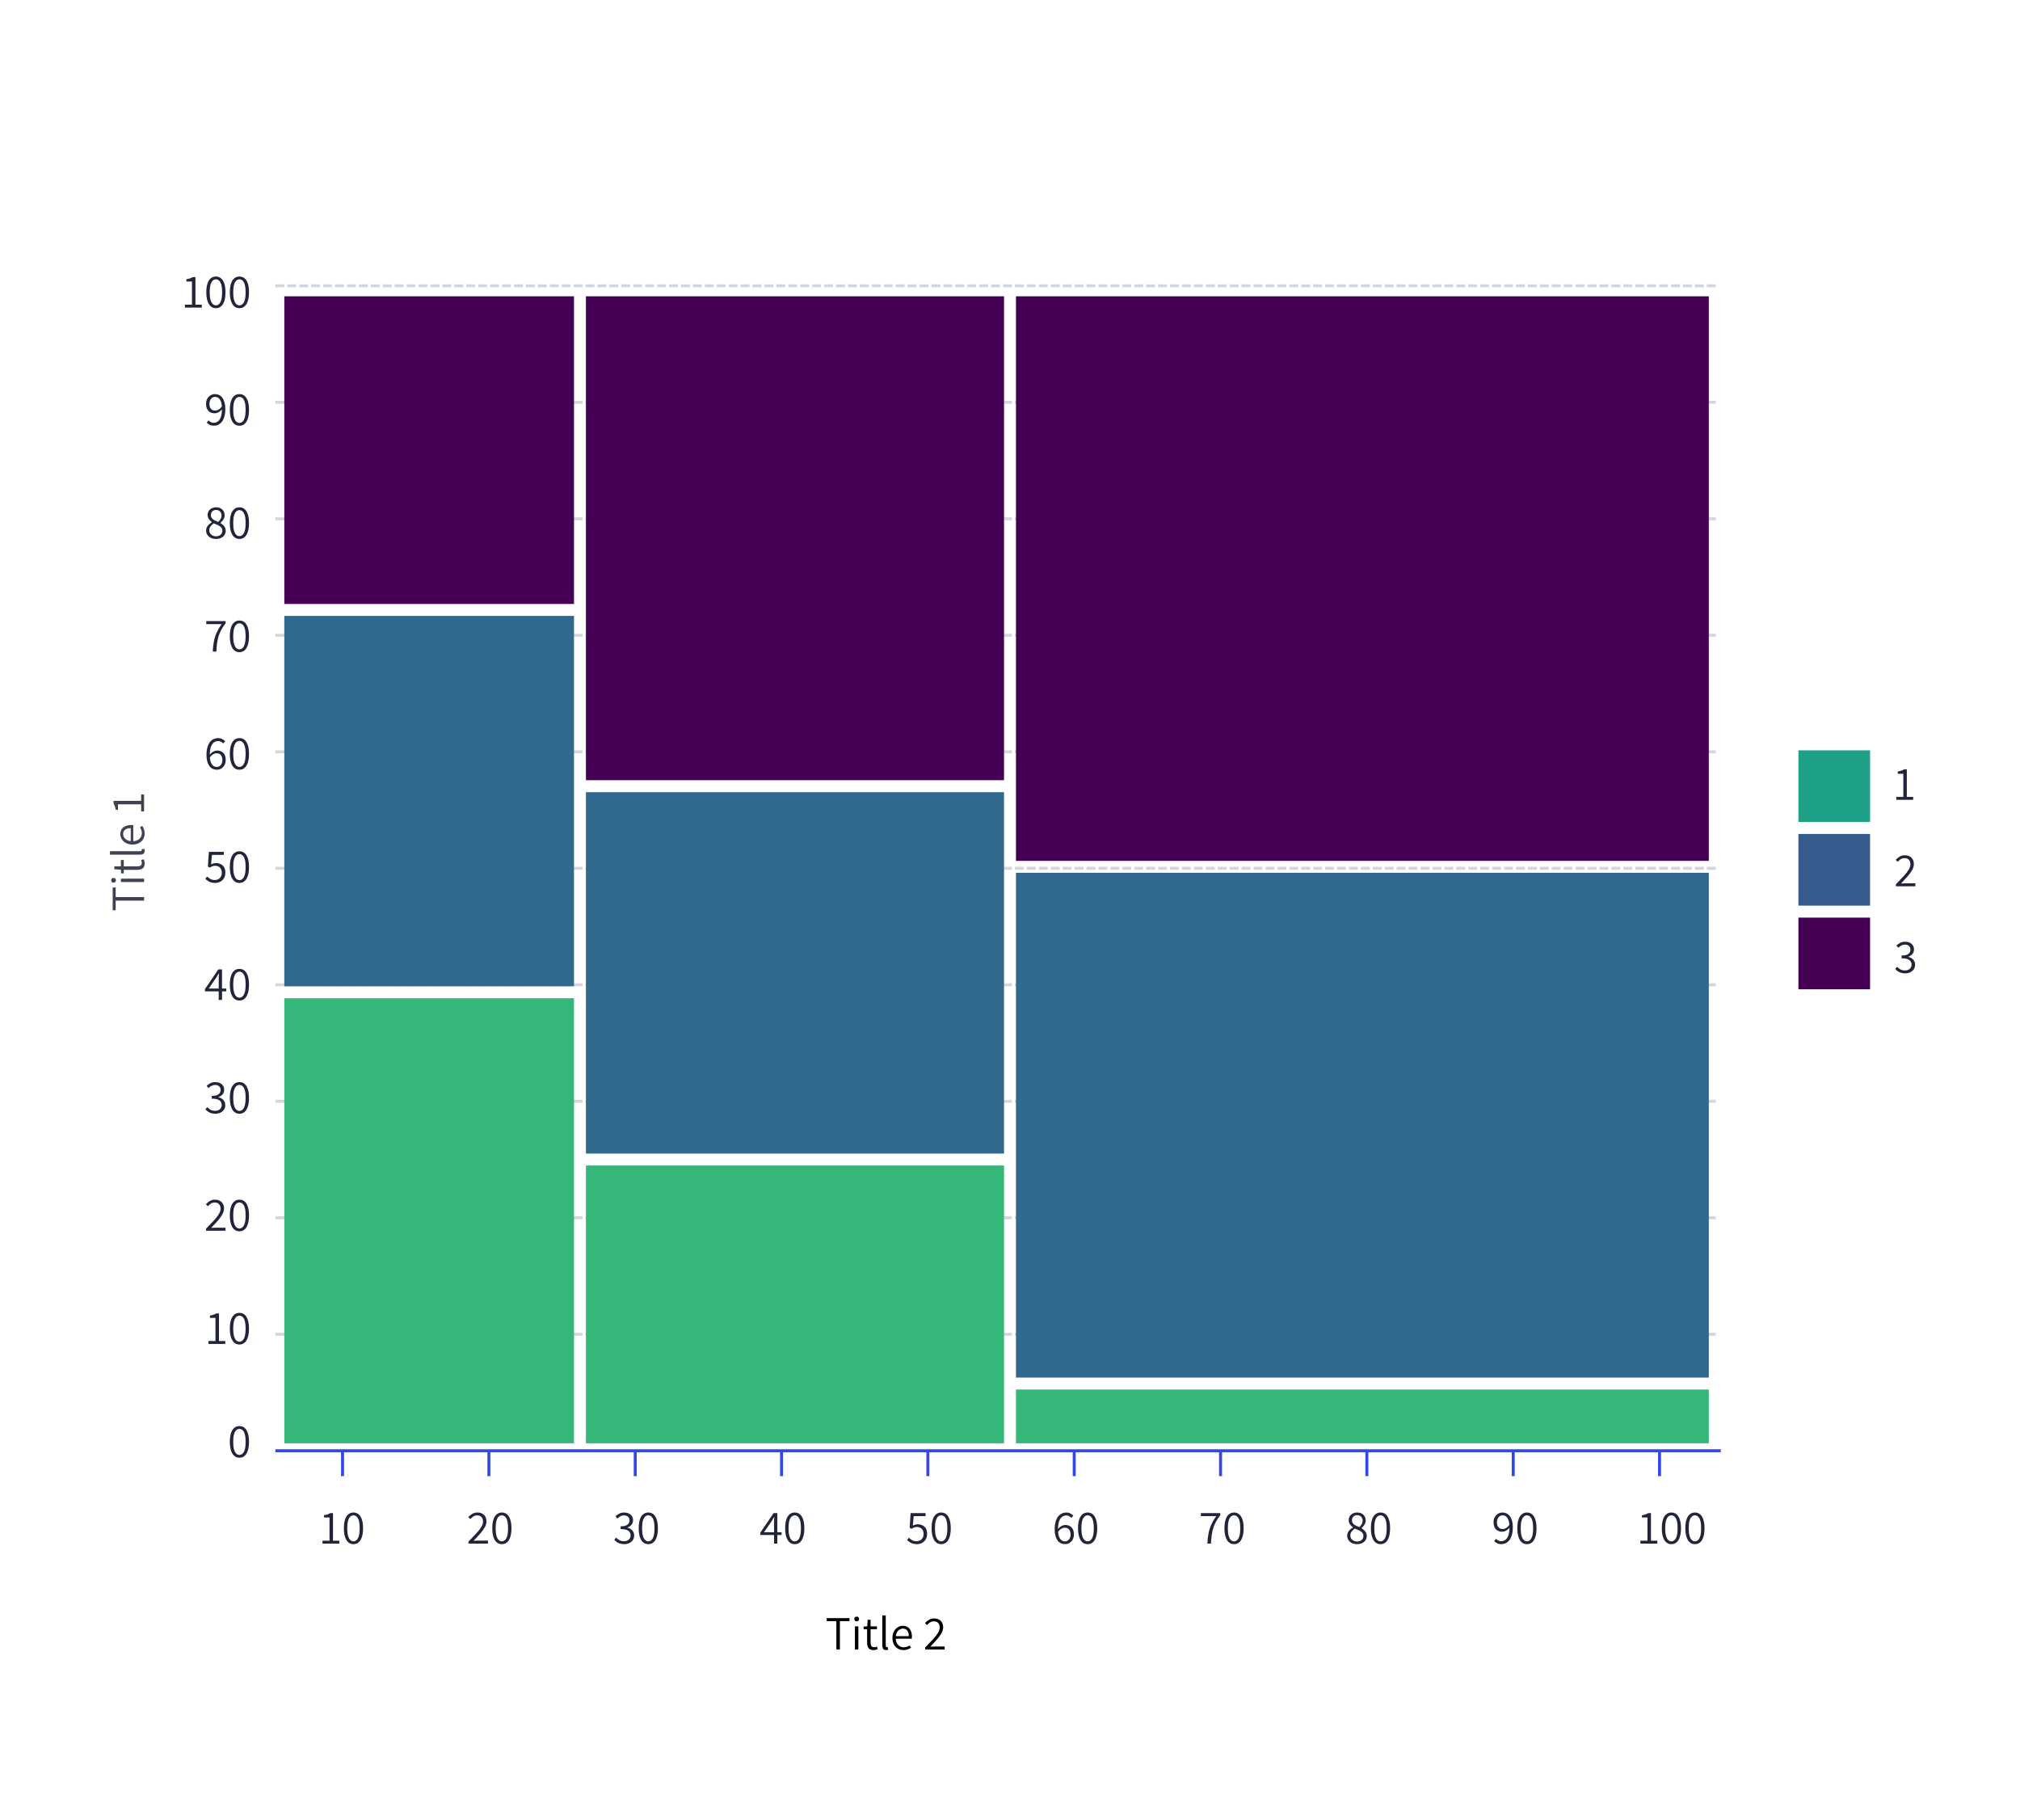 <svg width="464" height="418" viewBox="0 0 464 418" fill="none" xmlns="http://www.w3.org/2000/svg">
<g filter="url(#filter0_d_1004_39646)">
<g clip-path="url(#clip0_1004_39646)">
<rect x="7" y="7" width="450" height="403.354" rx="5.488" fill="white"/>
<rect x="7" y="7" width="450" height="403.354" rx="5.488" fill="white"/>
</g>
</g>
<rect x="413.1" y="227.195" width="16.463" height="16.463" transform="rotate(-90 413.1 227.195)" fill="#440154"/>
<rect x="413.1" y="207.984" width="16.463" height="16.463" transform="rotate(-90 413.1 207.984)" fill="#365C8D"/>
<rect x="413.1" y="188.781" width="16.463" height="16.463" transform="rotate(-90 413.1 188.781)" fill="#1FA187"/>
<path d="M435.589 183.688V183.018H437.202V177.695H435.929V177.179C436.243 177.128 436.518 177.062 436.752 176.981C436.986 176.894 437.198 176.795 437.389 176.685H438.003V183.018H439.463V183.688H435.589Z" fill="#222539"/>
<path d="M435.49 203.547V203.075C436.207 202.351 436.814 201.718 437.312 201.176C437.809 200.627 438.186 200.137 438.442 199.705C438.698 199.274 438.826 198.864 438.826 198.476C438.826 198.066 438.713 197.73 438.486 197.466C438.267 197.203 437.919 197.071 437.443 197.071C437.151 197.071 436.873 197.152 436.609 197.313C436.353 197.474 436.123 197.679 435.918 197.927L435.446 197.466C435.739 197.152 436.05 196.899 436.379 196.709C436.708 196.512 437.096 196.413 437.542 196.413C437.967 196.413 438.332 196.497 438.64 196.665C438.954 196.833 439.196 197.071 439.364 197.379C439.532 197.679 439.617 198.033 439.617 198.443C439.617 198.89 439.489 199.34 439.232 199.793C438.984 200.247 438.636 200.73 438.19 201.242C437.751 201.747 437.242 202.303 436.664 202.91C436.854 202.896 437.052 202.885 437.257 202.877C437.462 202.863 437.656 202.855 437.839 202.855H439.957V203.547H435.49Z" fill="#222539"/>
<path d="M437.63 223.538C437.257 223.538 436.928 223.49 436.642 223.395C436.357 223.3 436.108 223.179 435.896 223.033C435.684 222.879 435.501 222.718 435.347 222.55L435.753 222.023C435.965 222.243 436.214 222.44 436.5 222.616C436.792 222.784 437.154 222.868 437.586 222.868C438.025 222.868 438.384 222.748 438.662 222.506C438.947 222.257 439.09 221.928 439.09 221.518C439.09 221.233 439.013 220.981 438.859 220.761C438.713 220.542 438.472 220.373 438.135 220.256C437.806 220.132 437.359 220.07 436.796 220.07V219.444C437.301 219.444 437.7 219.386 437.992 219.268C438.292 219.144 438.508 218.979 438.64 218.775C438.772 218.57 438.837 218.339 438.837 218.083C438.837 217.732 438.724 217.454 438.497 217.249C438.27 217.037 437.963 216.931 437.575 216.931C437.275 216.931 436.997 217 436.741 217.139C436.485 217.271 436.254 217.443 436.05 217.655L435.611 217.139C435.881 216.89 436.178 216.686 436.5 216.525C436.822 216.356 437.187 216.272 437.597 216.272C437.992 216.272 438.343 216.342 438.651 216.481C438.958 216.62 439.2 216.821 439.375 217.084C439.558 217.34 439.65 217.655 439.65 218.028C439.65 218.46 439.529 218.815 439.287 219.093C439.053 219.364 438.742 219.568 438.354 219.707V219.751C438.64 219.817 438.9 219.931 439.134 220.092C439.368 220.245 439.554 220.446 439.693 220.695C439.832 220.937 439.902 221.218 439.902 221.54C439.902 221.957 439.8 222.316 439.595 222.616C439.39 222.909 439.115 223.136 438.772 223.296C438.428 223.457 438.047 223.538 437.63 223.538Z" fill="#222539"/>
<line x1="63.597" y1="65.641" x2="394.923" y2="65.641" stroke="#D3D6DF" stroke-width="0.686" stroke-linecap="square" stroke-dasharray="1.37 1.37"/>
<line x1="63.597" y1="92.391" x2="394.923" y2="92.391" stroke="#D3D6DF" stroke-width="0.686" stroke-linecap="square" stroke-dasharray="1.37 1.37"/>
<line x1="63.597" y1="119.149" x2="394.923" y2="119.149" stroke="#D3D6DF" stroke-width="0.686" stroke-linecap="square" stroke-dasharray="1.37 1.37"/>
<line x1="63.597" y1="145.899" x2="394.923" y2="145.899" stroke="#D3D6DF" stroke-width="0.686" stroke-linecap="square" stroke-dasharray="1.37 1.37"/>
<line x1="63.597" y1="172.657" x2="394.923" y2="172.657" stroke="#D3D6DF" stroke-width="0.686" stroke-linecap="square" stroke-dasharray="1.37 1.37"/>
<line x1="63.597" y1="199.407" x2="394.923" y2="199.407" stroke="#D3D6DF" stroke-width="0.686" stroke-linecap="square" stroke-dasharray="1.37 1.37"/>
<line x1="63.597" y1="226.157" x2="394.923" y2="226.157" stroke="#D3D6DF" stroke-width="0.686" stroke-linecap="square" stroke-dasharray="1.37 1.37"/>
<line x1="63.597" y1="252.915" x2="394.923" y2="252.915" stroke="#D3D6DF" stroke-width="0.686" stroke-linecap="square" stroke-dasharray="1.37 1.37"/>
<line x1="63.597" y1="279.665" x2="394.923" y2="279.665" stroke="#D3D6DF" stroke-width="0.686" stroke-linecap="square" stroke-dasharray="1.37 1.37"/>
<line x1="63.597" y1="306.423" x2="394.923" y2="306.423" stroke="#D3D6DF" stroke-width="0.686" stroke-linecap="square" stroke-dasharray="1.37 1.37"/>
<line x1="63.254" y1="333.173" x2="395.266" y2="333.173" stroke="#3347E6" stroke-width="0.686"/>
<line x1="78.686" y1="339" x2="78.686" y2="333.512" stroke="#3347E6" stroke-width="0.686"/>
<line x1="112.3" y1="339" x2="112.3" y2="333.512" stroke="#3347E6" stroke-width="0.686"/>
<line x1="145.913" y1="339" x2="145.913" y2="333.512" stroke="#3347E6" stroke-width="0.686"/>
<line x1="179.524" y1="339" x2="179.524" y2="333.512" stroke="#3347E6" stroke-width="0.686"/>
<line x1="213.137" y1="339" x2="213.137" y2="333.512" stroke="#3347E6" stroke-width="0.686"/>
<line x1="246.751" y1="339" x2="246.751" y2="333.512" stroke="#3347E6" stroke-width="0.686"/>
<line x1="280.364" y1="339" x2="280.364" y2="333.512" stroke="#3347E6" stroke-width="0.686"/>
<line x1="313.975" y1="339" x2="313.975" y2="333.512" stroke="#3347E6" stroke-width="0.686"/>
<line x1="347.589" y1="339" x2="347.589" y2="333.512" stroke="#3347E6" stroke-width="0.686"/>
<line x1="381.202" y1="339" x2="381.202" y2="333.512" stroke="#3347E6" stroke-width="0.686"/>
<path d="M74.079 354.492V353.823H75.692V348.5H74.419V347.984C74.734 347.932 75.008 347.867 75.242 347.786C75.476 347.698 75.689 347.6 75.879 347.49H76.493V353.823H77.953V354.492H74.079ZM81.193 354.624C80.505 354.624 79.964 354.309 79.569 353.68C79.181 353.043 78.987 352.14 78.987 350.969C78.987 349.791 79.181 348.895 79.569 348.28C79.964 347.665 80.505 347.358 81.193 347.358C81.888 347.358 82.43 347.669 82.817 348.291C83.205 348.906 83.399 349.798 83.399 350.969C83.399 352.14 83.205 353.043 82.817 353.68C82.43 354.309 81.888 354.624 81.193 354.624ZM81.193 353.976C81.478 353.976 81.727 353.87 81.939 353.658C82.159 353.446 82.327 353.117 82.444 352.67C82.561 352.224 82.62 351.657 82.62 350.969C82.62 350.274 82.561 349.71 82.444 349.279C82.327 348.84 82.159 348.518 81.939 348.313C81.727 348.108 81.478 348.006 81.193 348.006C80.907 348.006 80.659 348.108 80.447 348.313C80.234 348.518 80.066 348.84 79.942 349.279C79.825 349.71 79.766 350.274 79.766 350.969C79.766 351.657 79.825 352.224 79.942 352.67C80.066 353.117 80.234 353.446 80.447 353.658C80.659 353.87 80.907 353.976 81.193 353.976Z" fill="#222539"/>
<path d="M107.617 354.492V354.02C108.334 353.296 108.941 352.663 109.439 352.121C109.936 351.573 110.313 351.082 110.569 350.651C110.825 350.219 110.953 349.809 110.953 349.421C110.953 349.012 110.84 348.675 110.613 348.412C110.394 348.148 110.046 348.017 109.57 348.017C109.278 348.017 109 348.097 108.736 348.258C108.48 348.419 108.25 348.624 108.045 348.873L107.573 348.412C107.866 348.097 108.177 347.845 108.506 347.654C108.835 347.457 109.223 347.358 109.669 347.358C110.094 347.358 110.459 347.442 110.767 347.61C111.081 347.779 111.323 348.017 111.491 348.324C111.659 348.624 111.744 348.979 111.744 349.389C111.744 349.835 111.616 350.285 111.359 350.739C111.111 351.192 110.763 351.675 110.317 352.187C109.878 352.692 109.369 353.248 108.791 353.856C108.981 353.841 109.179 353.83 109.384 353.823C109.589 353.808 109.783 353.801 109.966 353.801H112.084V354.492H107.617ZM115.28 354.624C114.592 354.624 114.051 354.309 113.655 353.68C113.268 353.043 113.074 352.14 113.074 350.969C113.074 349.791 113.268 348.895 113.655 348.28C114.051 347.665 114.592 347.358 115.28 347.358C115.975 347.358 116.516 347.669 116.904 348.291C117.292 348.906 117.486 349.798 117.486 350.969C117.486 352.14 117.292 353.043 116.904 353.68C116.516 354.309 115.975 354.624 115.28 354.624ZM115.28 353.976C115.565 353.976 115.814 353.87 116.026 353.658C116.246 353.446 116.414 353.117 116.531 352.67C116.648 352.224 116.707 351.657 116.707 350.969C116.707 350.274 116.648 349.71 116.531 349.279C116.414 348.84 116.246 348.518 116.026 348.313C115.814 348.108 115.565 348.006 115.28 348.006C114.994 348.006 114.746 348.108 114.533 348.313C114.321 348.518 114.153 348.84 114.029 349.279C113.911 349.71 113.853 350.274 113.853 350.969C113.853 351.657 113.911 352.224 114.029 352.67C114.153 353.117 114.321 353.446 114.533 353.658C114.746 353.87 114.994 353.976 115.28 353.976Z" fill="#222539"/>
<path d="M143.394 354.624C143.021 354.624 142.691 354.576 142.406 354.481C142.121 354.386 141.872 354.265 141.66 354.119C141.447 353.965 141.264 353.804 141.111 353.636L141.517 353.109C141.729 353.329 141.978 353.526 142.263 353.702C142.556 353.87 142.918 353.954 143.35 353.954C143.789 353.954 144.147 353.834 144.425 353.592C144.711 353.343 144.853 353.014 144.853 352.604C144.853 352.319 144.777 352.067 144.623 351.847C144.477 351.628 144.235 351.459 143.899 351.342C143.569 351.218 143.123 351.156 142.56 351.156V350.53C143.064 350.53 143.463 350.471 143.756 350.354C144.056 350.23 144.272 350.065 144.403 349.86C144.535 349.656 144.601 349.425 144.601 349.169C144.601 348.818 144.488 348.54 144.261 348.335C144.034 348.123 143.727 348.017 143.339 348.017C143.039 348.017 142.761 348.086 142.505 348.225C142.249 348.357 142.018 348.529 141.813 348.741L141.374 348.225C141.645 347.976 141.941 347.771 142.263 347.61C142.585 347.442 142.951 347.358 143.361 347.358C143.756 347.358 144.107 347.428 144.414 347.567C144.722 347.706 144.963 347.907 145.139 348.17C145.322 348.426 145.413 348.741 145.413 349.114C145.413 349.546 145.293 349.901 145.051 350.179C144.817 350.45 144.506 350.654 144.118 350.793V350.837C144.403 350.903 144.663 351.017 144.897 351.178C145.132 351.331 145.318 351.532 145.457 351.781C145.596 352.023 145.666 352.304 145.666 352.626C145.666 353.043 145.563 353.402 145.358 353.702C145.153 353.995 144.879 354.221 144.535 354.382C144.191 354.543 143.811 354.624 143.394 354.624ZM148.917 354.624C148.229 354.624 147.687 354.309 147.292 353.68C146.904 353.043 146.71 352.14 146.71 350.969C146.71 349.791 146.904 348.895 147.292 348.28C147.687 347.665 148.229 347.358 148.917 347.358C149.612 347.358 150.153 347.669 150.541 348.291C150.929 348.906 151.123 349.798 151.123 350.969C151.123 352.14 150.929 353.043 150.541 353.68C150.153 354.309 149.612 354.624 148.917 354.624ZM148.917 353.976C149.202 353.976 149.451 353.87 149.663 353.658C149.882 353.446 150.051 353.117 150.168 352.67C150.285 352.224 150.343 351.657 150.343 350.969C150.343 350.274 150.285 349.71 150.168 349.279C150.051 348.84 149.882 348.518 149.663 348.313C149.451 348.108 149.202 348.006 148.917 348.006C148.631 348.006 148.382 348.108 148.17 348.313C147.958 348.518 147.79 348.84 147.665 349.279C147.548 349.71 147.49 350.274 147.49 350.969C147.49 351.657 147.548 352.224 147.665 352.67C147.79 353.117 147.958 353.446 148.17 353.658C148.382 353.87 148.631 353.976 148.917 353.976Z" fill="#222539"/>
<path d="M177.801 354.492V349.707C177.801 349.524 177.808 349.304 177.823 349.048C177.837 348.792 177.848 348.573 177.856 348.39H177.812C177.724 348.551 177.632 348.708 177.537 348.862C177.442 349.015 177.343 349.18 177.241 349.356L175.496 351.88H179.535V352.517H174.64V352.001L177.702 347.49H178.558V354.492H177.801ZM182.555 354.624C181.867 354.624 181.326 354.309 180.931 353.68C180.543 353.043 180.349 352.14 180.349 350.969C180.349 349.791 180.543 348.895 180.931 348.28C181.326 347.665 181.867 347.358 182.555 347.358C183.25 347.358 183.792 347.669 184.18 348.291C184.567 348.906 184.761 349.798 184.761 350.969C184.761 352.14 184.567 353.043 184.18 353.68C183.792 354.309 183.25 354.624 182.555 354.624ZM182.555 353.976C182.841 353.976 183.089 353.87 183.302 353.658C183.521 353.446 183.689 353.117 183.806 352.67C183.923 352.224 183.982 351.657 183.982 350.969C183.982 350.274 183.923 349.71 183.806 349.279C183.689 348.84 183.521 348.518 183.302 348.313C183.089 348.108 182.841 348.006 182.555 348.006C182.27 348.006 182.021 348.108 181.809 348.313C181.597 348.518 181.428 348.84 181.304 349.279C181.187 349.71 181.128 350.274 181.128 350.969C181.128 351.657 181.187 352.224 181.304 352.67C181.428 353.117 181.597 353.446 181.809 353.658C182.021 353.87 182.27 353.976 182.555 353.976Z" fill="#222539"/>
<path d="M210.636 354.624C210.263 354.624 209.934 354.58 209.648 354.492C209.37 354.397 209.125 354.276 208.913 354.13C208.708 353.984 208.525 353.83 208.364 353.669L208.77 353.142C208.983 353.347 209.228 353.534 209.506 353.702C209.791 353.87 210.146 353.954 210.57 353.954C210.863 353.954 211.13 353.885 211.372 353.746C211.613 353.607 211.803 353.413 211.942 353.164C212.081 352.915 212.151 352.623 212.151 352.286C212.151 351.781 212.012 351.39 211.734 351.112C211.456 350.826 211.083 350.684 210.614 350.684C210.365 350.684 210.15 350.72 209.967 350.793C209.791 350.867 209.597 350.973 209.385 351.112L208.946 350.837L209.176 347.49H212.612V348.181H209.879L209.681 350.365C209.857 350.27 210.033 350.197 210.208 350.146C210.384 350.087 210.581 350.058 210.801 350.058C211.203 350.058 211.565 350.139 211.887 350.3C212.217 350.453 212.476 350.691 212.667 351.013C212.864 351.335 212.963 351.748 212.963 352.253C212.963 352.758 212.853 353.19 212.634 353.548C212.414 353.9 212.125 354.167 211.767 354.35C211.415 354.532 211.039 354.624 210.636 354.624ZM216.192 354.624C215.504 354.624 214.963 354.309 214.568 353.68C214.18 353.043 213.986 352.14 213.986 350.969C213.986 349.791 214.18 348.895 214.568 348.28C214.963 347.665 215.504 347.358 216.192 347.358C216.887 347.358 217.428 347.669 217.816 348.291C218.204 348.906 218.398 349.798 218.398 350.969C218.398 352.14 218.204 353.043 217.816 353.68C217.428 354.309 216.887 354.624 216.192 354.624ZM216.192 353.976C216.477 353.976 216.726 353.87 216.938 353.658C217.158 353.446 217.326 353.117 217.443 352.67C217.56 352.224 217.619 351.657 217.619 350.969C217.619 350.274 217.56 349.71 217.443 349.279C217.326 348.84 217.158 348.518 216.938 348.313C216.726 348.108 216.477 348.006 216.192 348.006C215.907 348.006 215.658 348.108 215.446 348.313C215.233 348.518 215.065 348.84 214.941 349.279C214.824 349.71 214.765 350.274 214.765 350.969C214.765 351.657 214.824 352.224 214.941 352.67C215.065 353.117 215.233 353.446 215.446 353.658C215.658 353.87 215.907 353.976 216.192 353.976Z" fill="#222539"/>
<path d="M244.646 354.624C244.302 354.624 243.984 354.554 243.691 354.415C243.399 354.276 243.146 354.068 242.934 353.79C242.729 353.504 242.564 353.153 242.44 352.736C242.323 352.312 242.264 351.825 242.264 351.276C242.264 350.559 242.338 349.952 242.484 349.454C242.63 348.957 242.824 348.554 243.066 348.247C243.314 347.94 243.596 347.717 243.911 347.578C244.233 347.431 244.566 347.358 244.909 347.358C245.275 347.358 245.59 347.428 245.853 347.567C246.124 347.698 246.355 347.87 246.545 348.082L246.095 348.587C245.949 348.412 245.773 348.276 245.568 348.181C245.37 348.079 245.158 348.028 244.931 348.028C244.588 348.028 244.269 348.13 243.977 348.335C243.691 348.54 243.461 348.88 243.285 349.356C243.109 349.824 243.022 350.464 243.022 351.276C243.022 351.847 243.084 352.337 243.208 352.747C243.333 353.15 243.516 353.457 243.757 353.669C243.999 353.881 244.299 353.987 244.657 353.987C244.891 353.987 245.103 353.921 245.294 353.79C245.491 353.651 245.645 353.46 245.755 353.219C245.864 352.978 245.919 352.703 245.919 352.396C245.919 352.081 245.868 351.807 245.766 351.573C245.67 351.339 245.524 351.159 245.327 351.035C245.129 350.903 244.877 350.837 244.569 350.837C244.335 350.837 244.079 350.914 243.801 351.068C243.523 351.221 243.256 351.485 243 351.858L242.978 351.2C243.205 350.9 243.472 350.662 243.779 350.486C244.086 350.31 244.394 350.223 244.701 350.223C245.103 350.223 245.451 350.307 245.744 350.475C246.044 350.636 246.274 350.878 246.435 351.2C246.596 351.514 246.677 351.913 246.677 352.396C246.677 352.835 246.585 353.223 246.402 353.559C246.219 353.889 245.974 354.148 245.667 354.339C245.359 354.529 245.019 354.624 244.646 354.624ZM249.829 354.624C249.141 354.624 248.599 354.309 248.204 353.68C247.816 353.043 247.623 352.14 247.623 350.969C247.623 349.791 247.816 348.895 248.204 348.28C248.599 347.665 249.141 347.358 249.829 347.358C250.524 347.358 251.065 347.669 251.453 348.291C251.841 348.906 252.035 349.798 252.035 350.969C252.035 352.14 251.841 353.043 251.453 353.68C251.065 354.309 250.524 354.624 249.829 354.624ZM249.829 353.976C250.114 353.976 250.363 353.87 250.575 353.658C250.794 353.446 250.963 353.117 251.08 352.67C251.197 352.224 251.255 351.657 251.255 350.969C251.255 350.274 251.197 349.71 251.08 349.279C250.963 348.84 250.794 348.518 250.575 348.313C250.363 348.108 250.114 348.006 249.829 348.006C249.543 348.006 249.294 348.108 249.082 348.313C248.87 348.518 248.702 348.84 248.577 349.279C248.46 349.71 248.402 350.274 248.402 350.969C248.402 351.657 248.46 352.224 248.577 352.67C248.702 353.117 248.87 353.446 249.082 353.658C249.294 353.87 249.543 353.976 249.829 353.976Z" fill="#222539"/>
<path d="M277.339 354.492C277.375 353.6 277.467 352.798 277.613 352.089C277.76 351.379 277.975 350.713 278.261 350.091C278.546 349.462 278.919 348.825 279.38 348.181H275.846V347.49H280.302V347.973C279.885 348.507 279.545 349.023 279.282 349.52C279.018 350.01 278.81 350.508 278.656 351.013C278.51 351.518 278.4 352.052 278.327 352.615C278.254 353.179 278.199 353.804 278.162 354.492H277.339ZM283.465 354.624C282.778 354.624 282.236 354.309 281.841 353.68C281.453 353.043 281.259 352.14 281.259 350.969C281.259 349.791 281.453 348.895 281.841 348.28C282.236 347.665 282.778 347.358 283.465 347.358C284.16 347.358 284.702 347.669 285.09 348.291C285.478 348.906 285.671 349.798 285.671 350.969C285.671 352.14 285.478 353.043 285.09 353.68C284.702 354.309 284.16 354.624 283.465 354.624ZM283.465 353.976C283.751 353.976 283.999 353.87 284.212 353.658C284.431 353.446 284.599 353.117 284.717 352.67C284.834 352.224 284.892 351.657 284.892 350.969C284.892 350.274 284.834 349.71 284.717 349.279C284.599 348.84 284.431 348.518 284.212 348.313C283.999 348.108 283.751 348.006 283.465 348.006C283.18 348.006 282.931 348.108 282.719 348.313C282.507 348.518 282.339 348.84 282.214 349.279C282.097 349.71 282.039 350.274 282.039 350.969C282.039 351.657 282.097 352.224 282.214 352.67C282.339 353.117 282.507 353.446 282.719 353.658C282.931 353.87 283.18 353.976 283.465 353.976Z" fill="#222539"/>
<path d="M311.724 354.624C311.292 354.624 310.904 354.543 310.56 354.382C310.217 354.214 309.946 353.984 309.748 353.691C309.551 353.398 309.452 353.069 309.452 352.703C309.452 352.396 309.518 352.121 309.65 351.88C309.781 351.639 309.95 351.426 310.154 351.243C310.359 351.06 310.571 350.91 310.791 350.793V350.75C310.535 350.567 310.304 350.343 310.1 350.08C309.902 349.817 309.803 349.502 309.803 349.136C309.803 348.778 309.887 348.467 310.056 348.203C310.231 347.932 310.465 347.724 310.758 347.578C311.051 347.431 311.38 347.358 311.746 347.358C312.36 347.358 312.84 347.534 313.184 347.885C313.535 348.229 313.71 348.671 313.71 349.213C313.71 349.462 313.656 349.696 313.546 349.915C313.443 350.128 313.315 350.321 313.162 350.497C313.015 350.673 312.873 350.815 312.734 350.925V350.969C312.939 351.093 313.132 351.236 313.315 351.397C313.506 351.551 313.659 351.741 313.776 351.968C313.893 352.187 313.952 352.451 313.952 352.758C313.952 353.109 313.86 353.424 313.678 353.702C313.495 353.98 313.235 354.203 312.898 354.371C312.562 354.54 312.17 354.624 311.724 354.624ZM311.746 354.02C312.031 354.02 312.28 353.965 312.492 353.856C312.712 353.746 312.88 353.596 312.997 353.406C313.121 353.208 313.184 352.989 313.184 352.747C313.184 352.425 313.092 352.165 312.909 351.968C312.726 351.77 312.485 351.602 312.185 351.463C311.892 351.324 311.57 351.185 311.219 351.046C310.926 351.236 310.678 351.463 310.473 351.726C310.275 351.99 310.176 352.293 310.176 352.637C310.176 352.901 310.242 353.139 310.374 353.351C310.513 353.556 310.7 353.72 310.934 353.845C311.175 353.962 311.446 354.02 311.746 354.02ZM312.218 350.717C312.474 350.49 312.668 350.256 312.8 350.014C312.939 349.773 313.008 349.517 313.008 349.246C313.008 349.012 312.957 348.8 312.854 348.609C312.759 348.412 312.617 348.254 312.426 348.137C312.236 348.02 312.006 347.962 311.735 347.962C311.391 347.962 311.106 348.071 310.879 348.291C310.659 348.503 310.55 348.785 310.55 349.136C310.55 349.429 310.626 349.67 310.78 349.86C310.941 350.051 311.15 350.212 311.406 350.343C311.662 350.475 311.932 350.6 312.218 350.717ZM317.104 354.624C316.416 354.624 315.875 354.309 315.48 353.68C315.092 353.043 314.898 352.14 314.898 350.969C314.898 349.791 315.092 348.895 315.48 348.28C315.875 347.665 316.416 347.358 317.104 347.358C317.799 347.358 318.341 347.669 318.728 348.291C319.116 348.906 319.31 349.798 319.31 350.969C319.31 352.14 319.116 353.043 318.728 353.68C318.341 354.309 317.799 354.624 317.104 354.624ZM317.104 353.976C317.389 353.976 317.638 353.87 317.85 353.658C318.07 353.446 318.238 353.117 318.355 352.67C318.472 352.224 318.531 351.657 318.531 350.969C318.531 350.274 318.472 349.71 318.355 349.279C318.238 348.84 318.07 348.518 317.85 348.313C317.638 348.108 317.389 348.006 317.104 348.006C316.819 348.006 316.57 348.108 316.358 348.313C316.145 348.518 315.977 348.84 315.853 349.279C315.736 349.71 315.677 350.274 315.677 350.969C315.677 351.657 315.736 352.224 315.853 352.67C315.977 353.117 316.145 353.446 316.358 353.658C316.57 353.87 316.819 353.976 317.104 353.976Z" fill="#222539"/>
<path d="M344.856 354.624C344.49 354.624 344.172 354.554 343.901 354.415C343.63 354.276 343.403 354.104 343.22 353.9L343.67 353.395C343.817 353.57 343.992 353.709 344.197 353.812C344.402 353.907 344.611 353.954 344.823 353.954C345.174 353.954 345.492 353.852 345.778 353.647C346.07 353.442 346.301 353.102 346.469 352.626C346.645 352.151 346.733 351.51 346.733 350.706C346.733 350.135 346.67 349.648 346.546 349.246C346.429 348.836 346.25 348.525 346.008 348.313C345.767 348.101 345.467 347.995 345.108 347.995C344.874 347.995 344.662 348.064 344.472 348.203C344.281 348.335 344.128 348.521 344.011 348.763C343.901 348.997 343.846 349.271 343.846 349.586C343.846 349.901 343.894 350.175 343.989 350.409C344.091 350.643 344.241 350.826 344.439 350.958C344.636 351.082 344.889 351.145 345.196 351.145C345.43 351.145 345.686 351.068 345.964 350.914C346.242 350.753 346.509 350.486 346.766 350.113L346.787 350.782C346.568 351.075 346.301 351.313 345.986 351.496C345.679 351.671 345.372 351.759 345.064 351.759C344.662 351.759 344.311 351.679 344.011 351.518C343.711 351.35 343.48 351.104 343.319 350.782C343.158 350.46 343.078 350.062 343.078 349.586C343.078 349.147 343.169 348.759 343.352 348.423C343.542 348.086 343.791 347.826 344.098 347.643C344.406 347.453 344.742 347.358 345.108 347.358C345.459 347.358 345.778 347.428 346.063 347.567C346.356 347.706 346.608 347.918 346.82 348.203C347.033 348.481 347.197 348.832 347.314 349.257C347.439 349.674 347.501 350.157 347.501 350.706C347.501 351.415 347.428 352.023 347.281 352.528C347.135 353.025 346.937 353.428 346.689 353.735C346.44 354.042 346.158 354.269 345.844 354.415C345.529 354.554 345.2 354.624 344.856 354.624ZM350.741 354.624C350.053 354.624 349.511 354.309 349.116 353.68C348.729 353.043 348.535 352.14 348.535 350.969C348.535 349.791 348.729 348.895 349.116 348.28C349.511 347.665 350.053 347.358 350.741 347.358C351.436 347.358 351.977 347.669 352.365 348.291C352.753 348.906 352.947 349.798 352.947 350.969C352.947 352.14 352.753 353.043 352.365 353.68C351.977 354.309 351.436 354.624 350.741 354.624ZM350.741 353.976C351.026 353.976 351.275 353.87 351.487 353.658C351.707 353.446 351.875 353.117 351.992 352.67C352.109 352.224 352.168 351.657 352.168 350.969C352.168 350.274 352.109 349.71 351.992 349.279C351.875 348.84 351.707 348.518 351.487 348.313C351.275 348.108 351.026 348.006 350.741 348.006C350.455 348.006 350.207 348.108 349.994 348.313C349.782 348.518 349.614 348.84 349.49 349.279C349.372 349.71 349.314 350.274 349.314 350.969C349.314 351.657 349.372 352.224 349.49 352.67C349.614 353.117 349.782 353.446 349.994 353.658C350.207 353.87 350.455 353.976 350.741 353.976Z" fill="#222539"/>
<path d="M376.813 354.492V353.823H378.427V348.5H377.153V347.984C377.468 347.932 377.742 347.867 377.977 347.786C378.211 347.698 378.423 347.6 378.613 347.49H379.228V353.823H380.688V354.492H376.813ZM383.927 354.624C383.239 354.624 382.698 354.309 382.303 353.68C381.915 353.043 381.721 352.14 381.721 350.969C381.721 349.791 381.915 348.895 382.303 348.28C382.698 347.665 383.239 347.358 383.927 347.358C384.622 347.358 385.164 347.669 385.552 348.291C385.939 348.906 386.133 349.798 386.133 350.969C386.133 352.14 385.939 353.043 385.552 353.68C385.164 354.309 384.622 354.624 383.927 354.624ZM383.927 353.976C384.213 353.976 384.461 353.87 384.674 353.658C384.893 353.446 385.061 353.117 385.178 352.67C385.296 352.224 385.354 351.657 385.354 350.969C385.354 350.274 385.296 349.71 385.178 349.279C385.061 348.84 384.893 348.518 384.674 348.313C384.461 348.108 384.213 348.006 383.927 348.006C383.642 348.006 383.393 348.108 383.181 348.313C382.969 348.518 382.8 348.84 382.676 349.279C382.559 349.71 382.5 350.274 382.5 350.969C382.5 351.657 382.559 352.224 382.676 352.67C382.8 353.117 382.969 353.446 383.181 353.658C383.393 353.87 383.642 353.976 383.927 353.976ZM389.329 354.624C388.642 354.624 388.1 354.309 387.705 353.68C387.317 353.043 387.123 352.14 387.123 350.969C387.123 349.791 387.317 348.895 387.705 348.28C388.1 347.665 388.642 347.358 389.329 347.358C390.024 347.358 390.566 347.669 390.954 348.291C391.342 348.906 391.535 349.798 391.535 350.969C391.535 352.14 391.342 353.043 390.954 353.68C390.566 354.309 390.024 354.624 389.329 354.624ZM389.329 353.976C389.615 353.976 389.863 353.87 390.076 353.658C390.295 353.446 390.463 353.117 390.581 352.67C390.698 352.224 390.756 351.657 390.756 350.969C390.756 350.274 390.698 349.71 390.581 349.279C390.463 348.84 390.295 348.518 390.076 348.313C389.863 348.108 389.615 348.006 389.329 348.006C389.044 348.006 388.795 348.108 388.583 348.313C388.371 348.518 388.203 348.84 388.078 349.279C387.961 349.71 387.903 350.274 387.903 350.969C387.903 351.657 387.961 352.224 388.078 352.67C388.203 353.117 388.371 353.446 388.583 353.658C388.795 353.87 389.044 353.976 389.329 353.976Z" fill="#222539"/>
<path d="M42.48 70.641V69.971H44.093V64.648H42.82V64.132C43.135 64.081 43.409 64.015 43.643 63.934C43.877 63.847 44.09 63.748 44.28 63.638H44.895V69.971H46.354V70.641H42.48ZM49.594 70.772C48.906 70.772 48.365 70.458 47.97 69.828C47.582 69.192 47.388 68.288 47.388 67.118C47.388 65.939 47.582 65.043 47.97 64.428C48.365 63.814 48.906 63.507 49.594 63.507C50.289 63.507 50.831 63.818 51.218 64.439C51.606 65.054 51.8 65.947 51.8 67.118C51.8 68.288 51.606 69.192 51.218 69.828C50.831 70.458 50.289 70.772 49.594 70.772ZM49.594 70.125C49.879 70.125 50.128 70.019 50.34 69.806C50.56 69.594 50.728 69.265 50.845 68.819C50.962 68.372 51.021 67.805 51.021 67.118C51.021 66.422 50.962 65.859 50.845 65.427C50.728 64.988 50.56 64.666 50.34 64.461C50.128 64.257 49.879 64.154 49.594 64.154C49.309 64.154 49.06 64.257 48.848 64.461C48.635 64.666 48.467 64.988 48.343 65.427C48.226 65.859 48.167 66.422 48.167 67.118C48.167 67.805 48.226 68.372 48.343 68.819C48.467 69.265 48.635 69.594 48.848 69.806C49.06 70.019 49.309 70.125 49.594 70.125ZM54.996 70.772C54.308 70.772 53.767 70.458 53.372 69.828C52.984 69.192 52.79 68.288 52.79 67.118C52.79 65.939 52.984 65.043 53.372 64.428C53.767 63.814 54.308 63.507 54.996 63.507C55.691 63.507 56.233 63.818 56.62 64.439C57.008 65.054 57.202 65.947 57.202 67.118C57.202 68.288 57.008 69.192 56.62 69.828C56.233 70.458 55.691 70.772 54.996 70.772ZM54.996 70.125C55.281 70.125 55.53 70.019 55.742 69.806C55.962 69.594 56.13 69.265 56.247 68.819C56.364 68.372 56.423 67.805 56.423 67.118C56.423 66.422 56.364 65.859 56.247 65.427C56.13 64.988 55.962 64.666 55.742 64.461C55.53 64.257 55.281 64.154 54.996 64.154C54.711 64.154 54.462 64.257 54.25 64.461C54.038 64.666 53.869 64.988 53.745 65.427C53.628 65.859 53.569 66.422 53.569 67.118C53.569 67.805 53.628 68.372 53.745 68.819C53.869 69.265 54.038 69.594 54.25 69.806C54.462 70.019 54.711 70.125 54.996 70.125ZM49.111 97.772C48.745 97.772 48.427 97.703 48.156 97.564C47.885 97.425 47.659 97.253 47.476 97.048L47.926 96.543C48.072 96.719 48.248 96.858 48.453 96.96C48.657 97.055 48.866 97.103 49.078 97.103C49.429 97.103 49.748 97 50.033 96.796C50.326 96.591 50.556 96.25 50.724 95.775C50.9 95.299 50.988 94.659 50.988 93.854C50.988 93.283 50.926 92.797 50.801 92.394C50.684 91.984 50.505 91.674 50.264 91.461C50.022 91.249 49.722 91.143 49.364 91.143C49.129 91.143 48.917 91.213 48.727 91.352C48.537 91.483 48.383 91.67 48.266 91.911C48.156 92.145 48.101 92.42 48.101 92.734C48.101 93.049 48.149 93.324 48.244 93.558C48.346 93.792 48.496 93.975 48.694 94.106C48.892 94.231 49.144 94.293 49.451 94.293C49.685 94.293 49.941 94.216 50.22 94.063C50.498 93.902 50.765 93.635 51.021 93.261L51.043 93.931C50.823 94.224 50.556 94.461 50.242 94.644C49.934 94.82 49.627 94.908 49.32 94.908C48.917 94.908 48.566 94.827 48.266 94.666C47.966 94.498 47.735 94.253 47.574 93.931C47.413 93.609 47.333 93.21 47.333 92.734C47.333 92.296 47.424 91.908 47.607 91.571C47.798 91.234 48.046 90.975 48.354 90.792C48.661 90.602 48.998 90.507 49.364 90.507C49.715 90.507 50.033 90.576 50.318 90.715C50.611 90.854 50.864 91.066 51.076 91.352C51.288 91.63 51.453 91.981 51.57 92.405C51.694 92.822 51.756 93.305 51.756 93.854C51.756 94.564 51.683 95.171 51.537 95.676C51.39 96.174 51.193 96.576 50.944 96.883C50.695 97.191 50.413 97.418 50.099 97.564C49.784 97.703 49.455 97.772 49.111 97.772ZM54.996 97.772C54.308 97.772 53.767 97.458 53.372 96.828C52.984 96.192 52.79 95.288 52.79 94.118C52.79 92.939 52.984 92.043 53.372 91.428C53.767 90.814 54.308 90.507 54.996 90.507C55.691 90.507 56.233 90.817 56.62 91.439C57.008 92.054 57.202 92.947 57.202 94.118C57.202 95.288 57.008 96.192 56.62 96.828C56.233 97.458 55.691 97.772 54.996 97.772ZM54.996 97.125C55.281 97.125 55.53 97.019 55.742 96.806C55.962 96.594 56.13 96.265 56.247 95.819C56.364 95.372 56.423 94.805 56.423 94.118C56.423 93.422 56.364 92.859 56.247 92.427C56.13 91.988 55.962 91.666 55.742 91.461C55.53 91.257 55.281 91.154 54.996 91.154C54.711 91.154 54.462 91.257 54.25 91.461C54.038 91.666 53.869 91.988 53.745 92.427C53.628 92.859 53.569 93.422 53.569 94.118C53.569 94.805 53.628 95.372 53.745 95.819C53.869 96.265 54.038 96.594 54.25 96.806C54.462 97.019 54.711 97.125 54.996 97.125ZM49.616 123.772C49.184 123.772 48.796 123.692 48.453 123.531C48.109 123.363 47.838 123.132 47.64 122.839C47.443 122.547 47.344 122.217 47.344 121.852C47.344 121.544 47.41 121.27 47.541 121.028C47.673 120.787 47.842 120.575 48.046 120.392C48.251 120.209 48.464 120.059 48.683 119.942V119.898C48.427 119.715 48.196 119.492 47.992 119.228C47.794 118.965 47.695 118.65 47.695 118.285C47.695 117.926 47.779 117.615 47.948 117.352C48.123 117.081 48.357 116.872 48.65 116.726C48.943 116.58 49.272 116.506 49.638 116.506C50.252 116.506 50.732 116.682 51.076 117.033C51.427 117.377 51.602 117.82 51.602 118.361C51.602 118.61 51.548 118.844 51.438 119.064C51.335 119.276 51.207 119.47 51.054 119.646C50.907 119.821 50.765 119.964 50.626 120.074V120.117C50.831 120.242 51.024 120.385 51.207 120.546C51.398 120.699 51.551 120.889 51.668 121.116C51.785 121.336 51.844 121.599 51.844 121.906C51.844 122.258 51.752 122.572 51.57 122.85C51.387 123.128 51.127 123.352 50.79 123.52C50.454 123.688 50.062 123.772 49.616 123.772ZM49.638 123.169C49.923 123.169 50.172 123.114 50.384 123.004C50.604 122.894 50.772 122.744 50.889 122.554C51.014 122.356 51.076 122.137 51.076 121.896C51.076 121.574 50.984 121.314 50.801 121.116C50.618 120.919 50.377 120.75 50.077 120.611C49.784 120.472 49.462 120.333 49.111 120.194C48.818 120.385 48.57 120.611 48.365 120.875C48.167 121.138 48.068 121.442 48.068 121.786C48.068 122.049 48.134 122.287 48.266 122.499C48.405 122.704 48.592 122.869 48.826 122.993C49.067 123.11 49.338 123.169 49.638 123.169ZM50.11 119.865C50.366 119.638 50.56 119.404 50.691 119.163C50.831 118.921 50.9 118.665 50.9 118.394C50.9 118.16 50.849 117.948 50.746 117.758C50.651 117.56 50.509 117.403 50.318 117.286C50.128 117.169 49.898 117.11 49.627 117.11C49.283 117.11 48.998 117.22 48.771 117.439C48.551 117.652 48.441 117.933 48.441 118.285C48.441 118.577 48.518 118.819 48.672 119.009C48.833 119.199 49.041 119.36 49.298 119.492C49.554 119.624 49.824 119.748 50.11 119.865ZM54.996 123.772C54.308 123.772 53.767 123.458 53.372 122.828C52.984 122.192 52.79 121.288 52.79 120.117C52.79 118.939 52.984 118.043 53.372 117.428C53.767 116.814 54.308 116.506 54.996 116.506C55.691 116.506 56.233 116.817 56.62 117.439C57.008 118.054 57.202 118.947 57.202 120.117C57.202 121.288 57.008 122.192 56.62 122.828C56.233 123.458 55.691 123.772 54.996 123.772ZM54.996 123.125C55.281 123.125 55.53 123.019 55.742 122.806C55.962 122.594 56.13 122.265 56.247 121.819C56.364 121.372 56.423 120.805 56.423 120.117C56.423 119.422 56.364 118.859 56.247 118.427C56.13 117.988 55.962 117.666 55.742 117.461C55.53 117.256 55.281 117.154 54.996 117.154C54.711 117.154 54.462 117.256 54.25 117.461C54.038 117.666 53.869 117.988 53.745 118.427C53.628 118.859 53.569 119.422 53.569 120.117C53.569 120.805 53.628 121.372 53.745 121.819C53.869 122.265 54.038 122.594 54.25 122.806C54.462 123.019 54.711 123.125 54.996 123.125ZM48.87 149.641C48.906 148.748 48.998 147.947 49.144 147.237C49.29 146.527 49.506 145.861 49.791 145.239C50.077 144.61 50.45 143.974 50.911 143.33H47.377V142.638H51.833V143.121C51.416 143.655 51.076 144.171 50.812 144.669C50.549 145.159 50.34 145.656 50.187 146.161C50.04 146.666 49.931 147.2 49.857 147.764C49.784 148.327 49.729 148.953 49.693 149.641H48.87ZM54.996 149.772C54.308 149.772 53.767 149.458 53.372 148.828C52.984 148.192 52.79 147.288 52.79 146.117C52.79 144.939 52.984 144.043 53.372 143.428C53.767 142.814 54.308 142.506 54.996 142.506C55.691 142.506 56.233 142.817 56.62 143.439C57.008 144.054 57.202 144.947 57.202 146.117C57.202 147.288 57.008 148.192 56.62 148.828C56.233 149.458 55.691 149.772 54.996 149.772ZM54.996 149.125C55.281 149.125 55.53 149.019 55.742 148.806C55.962 148.594 56.13 148.265 56.247 147.819C56.364 147.372 56.423 146.805 56.423 146.117C56.423 145.422 56.364 144.859 56.247 144.427C56.13 143.988 55.962 143.666 55.742 143.461C55.53 143.256 55.281 143.154 54.996 143.154C54.711 143.154 54.462 143.256 54.25 143.461C54.038 143.666 53.869 143.988 53.745 144.427C53.628 144.859 53.569 145.422 53.569 146.117C53.569 146.805 53.628 147.372 53.745 147.819C53.869 148.265 54.038 148.594 54.25 148.806C54.462 149.019 54.711 149.125 54.996 149.125ZM49.813 176.772C49.47 176.772 49.151 176.703 48.859 176.564C48.566 176.425 48.313 176.216 48.101 175.938C47.896 175.653 47.732 175.302 47.607 174.885C47.49 174.46 47.432 173.974 47.432 173.425C47.432 172.708 47.505 172.1 47.651 171.603C47.798 171.105 47.992 170.703 48.233 170.396C48.482 170.088 48.764 169.865 49.078 169.726C49.4 169.58 49.733 169.506 50.077 169.506C50.443 169.506 50.757 169.576 51.021 169.715C51.291 169.847 51.522 170.019 51.712 170.231L51.262 170.736C51.116 170.56 50.94 170.425 50.735 170.33C50.538 170.227 50.326 170.176 50.099 170.176C49.755 170.176 49.437 170.278 49.144 170.483C48.859 170.688 48.628 171.028 48.453 171.504C48.277 171.972 48.189 172.613 48.189 173.425C48.189 173.996 48.251 174.486 48.376 174.896C48.5 175.298 48.683 175.605 48.924 175.817C49.166 176.03 49.466 176.136 49.824 176.136C50.059 176.136 50.271 176.07 50.461 175.938C50.659 175.799 50.812 175.609 50.922 175.367C51.032 175.126 51.087 174.852 51.087 174.544C51.087 174.23 51.035 173.955 50.933 173.721C50.838 173.487 50.691 173.308 50.494 173.183C50.296 173.052 50.044 172.986 49.737 172.986C49.502 172.986 49.246 173.063 48.968 173.216C48.69 173.37 48.423 173.633 48.167 174.006L48.145 173.348C48.372 173.048 48.639 172.81 48.946 172.635C49.254 172.459 49.561 172.371 49.868 172.371C50.271 172.371 50.618 172.455 50.911 172.624C51.211 172.785 51.441 173.026 51.602 173.348C51.764 173.663 51.844 174.061 51.844 174.544C51.844 174.983 51.752 175.371 51.57 175.708C51.387 176.037 51.142 176.297 50.834 176.487C50.527 176.677 50.187 176.772 49.813 176.772ZM54.996 176.772C54.308 176.772 53.767 176.458 53.372 175.828C52.984 175.192 52.79 174.288 52.79 173.117C52.79 171.939 52.984 171.043 53.372 170.428C53.767 169.814 54.308 169.506 54.996 169.506C55.691 169.506 56.233 169.817 56.62 170.439C57.008 171.054 57.202 171.947 57.202 173.117C57.202 174.288 57.008 175.192 56.62 175.828C56.233 176.458 55.691 176.772 54.996 176.772ZM54.996 176.125C55.281 176.125 55.53 176.019 55.742 175.806C55.962 175.594 56.13 175.265 56.247 174.819C56.364 174.372 56.423 173.805 56.423 173.117C56.423 172.422 56.364 171.859 56.247 171.427C56.13 170.988 55.962 170.666 55.742 170.461C55.53 170.256 55.281 170.154 54.996 170.154C54.711 170.154 54.462 170.256 54.25 170.461C54.038 170.666 53.869 170.988 53.745 171.427C53.628 171.859 53.569 172.422 53.569 173.117C53.569 173.805 53.628 174.372 53.745 174.819C53.869 175.265 54.038 175.594 54.25 175.806C54.462 176.019 54.711 176.125 54.996 176.125ZM49.44 202.772C49.067 202.772 48.738 202.728 48.453 202.641C48.174 202.546 47.929 202.425 47.717 202.278C47.512 202.132 47.329 201.978 47.168 201.817L47.574 201.291C47.787 201.496 48.032 201.682 48.31 201.85C48.595 202.019 48.95 202.103 49.374 202.103C49.667 202.103 49.934 202.033 50.176 201.894C50.417 201.755 50.607 201.561 50.746 201.313C50.885 201.064 50.955 200.771 50.955 200.435C50.955 199.93 50.816 199.538 50.538 199.26C50.26 198.975 49.887 198.832 49.418 198.832C49.17 198.832 48.954 198.869 48.771 198.942C48.595 199.015 48.401 199.121 48.189 199.26L47.75 198.986L47.98 195.638H51.416V196.33H48.683L48.485 198.514C48.661 198.419 48.837 198.346 49.012 198.294C49.188 198.236 49.385 198.206 49.605 198.206C50.007 198.206 50.37 198.287 50.691 198.448C51.021 198.602 51.281 198.839 51.471 199.161C51.668 199.483 51.767 199.897 51.767 200.402C51.767 200.906 51.657 201.338 51.438 201.697C51.218 202.048 50.929 202.315 50.571 202.498C50.22 202.681 49.843 202.772 49.44 202.772ZM54.996 202.772C54.308 202.772 53.767 202.458 53.372 201.828C52.984 201.192 52.79 200.288 52.79 199.117C52.79 197.939 52.984 197.043 53.372 196.428C53.767 195.814 54.308 195.506 54.996 195.506C55.691 195.506 56.233 195.817 56.62 196.439C57.008 197.054 57.202 197.947 57.202 199.117C57.202 200.288 57.008 201.192 56.62 201.828C56.233 202.458 55.691 202.772 54.996 202.772ZM54.996 202.125C55.281 202.125 55.53 202.019 55.742 201.806C55.962 201.594 56.13 201.265 56.247 200.819C56.364 200.372 56.423 199.805 56.423 199.117C56.423 198.422 56.364 197.859 56.247 197.427C56.13 196.988 55.962 196.666 55.742 196.461C55.53 196.256 55.281 196.154 54.996 196.154C54.711 196.154 54.462 196.256 54.25 196.461C54.038 196.666 53.869 196.988 53.745 197.427C53.628 197.859 53.569 198.422 53.569 199.117C53.569 199.805 53.628 200.372 53.745 200.819C53.869 201.265 54.038 201.594 54.25 201.806C54.462 202.019 54.711 202.125 54.996 202.125ZM50.242 229.641V224.855C50.242 224.672 50.249 224.453 50.264 224.197C50.278 223.941 50.289 223.721 50.296 223.538H50.252C50.165 223.699 50.073 223.856 49.978 224.01C49.883 224.164 49.784 224.328 49.682 224.504L47.937 227.028H51.976V227.665H47.081V227.149L50.143 222.638H50.999V229.641H50.242ZM54.996 229.772C54.308 229.772 53.767 229.458 53.372 228.828C52.984 228.192 52.79 227.288 52.79 226.117C52.79 224.939 52.984 224.043 53.372 223.428C53.767 222.814 54.308 222.506 54.996 222.506C55.691 222.506 56.233 222.817 56.62 223.439C57.008 224.054 57.202 224.947 57.202 226.117C57.202 227.288 57.008 228.192 56.62 228.828C56.233 229.458 55.691 229.772 54.996 229.772ZM54.996 229.125C55.281 229.125 55.53 229.019 55.742 228.806C55.962 228.594 56.13 228.265 56.247 227.819C56.364 227.372 56.423 226.805 56.423 226.117C56.423 225.422 56.364 224.859 56.247 224.427C56.13 223.988 55.962 223.666 55.742 223.461C55.53 223.256 55.281 223.154 54.996 223.154C54.711 223.154 54.462 223.256 54.25 223.461C54.038 223.666 53.869 223.988 53.745 224.427C53.628 224.859 53.569 225.422 53.569 226.117C53.569 226.805 53.628 227.372 53.745 227.819C53.869 228.265 54.038 228.594 54.25 228.806C54.462 229.019 54.711 229.125 54.996 229.125ZM49.473 255.772C49.1 255.772 48.771 255.725 48.485 255.63C48.2 255.535 47.951 255.414 47.739 255.267C47.527 255.114 47.344 254.953 47.19 254.785L47.596 254.258C47.809 254.477 48.057 254.675 48.343 254.85C48.635 255.019 48.998 255.103 49.429 255.103C49.868 255.103 50.227 254.982 50.505 254.741C50.79 254.492 50.933 254.163 50.933 253.753C50.933 253.467 50.856 253.215 50.703 252.996C50.556 252.776 50.315 252.608 49.978 252.491C49.649 252.366 49.203 252.304 48.639 252.304V251.678C49.144 251.678 49.543 251.62 49.835 251.503C50.135 251.378 50.351 251.214 50.483 251.009C50.615 250.804 50.681 250.574 50.681 250.317C50.681 249.966 50.567 249.688 50.34 249.483C50.114 249.271 49.806 249.165 49.418 249.165C49.118 249.165 48.84 249.235 48.584 249.374C48.328 249.505 48.098 249.677 47.893 249.889L47.454 249.374C47.724 249.125 48.021 248.92 48.343 248.759C48.665 248.591 49.031 248.506 49.44 248.506C49.835 248.506 50.187 248.576 50.494 248.715C50.801 248.854 51.043 249.055 51.218 249.319C51.401 249.575 51.493 249.889 51.493 250.263C51.493 250.694 51.372 251.049 51.13 251.327C50.896 251.598 50.585 251.803 50.198 251.942V251.986C50.483 252.052 50.743 252.165 50.977 252.326C51.211 252.48 51.398 252.681 51.537 252.93C51.676 253.171 51.745 253.453 51.745 253.775C51.745 254.192 51.643 254.55 51.438 254.85C51.233 255.143 50.959 255.37 50.615 255.531C50.271 255.692 49.89 255.772 49.473 255.772ZM54.996 255.772C54.308 255.772 53.767 255.458 53.372 254.828C52.984 254.192 52.79 253.288 52.79 252.117C52.79 250.939 52.984 250.043 53.372 249.428C53.767 248.814 54.308 248.506 54.996 248.506C55.691 248.506 56.233 248.817 56.62 249.439C57.008 250.054 57.202 250.947 57.202 252.117C57.202 253.288 57.008 254.192 56.62 254.828C56.233 255.458 55.691 255.772 54.996 255.772ZM54.996 255.125C55.281 255.125 55.53 255.019 55.742 254.806C55.962 254.594 56.13 254.265 56.247 253.819C56.364 253.372 56.423 252.805 56.423 252.117C56.423 251.422 56.364 250.859 56.247 250.427C56.13 249.988 55.962 249.666 55.742 249.461C55.53 249.256 55.281 249.154 54.996 249.154C54.711 249.154 54.462 249.256 54.25 249.461C54.038 249.666 53.869 249.988 53.745 250.427C53.628 250.859 53.569 251.422 53.569 252.117C53.569 252.805 53.628 253.372 53.745 253.819C53.869 254.265 54.038 254.594 54.25 254.806C54.462 255.019 54.711 255.125 54.996 255.125ZM47.333 282.641V282.169C48.05 281.444 48.657 280.811 49.155 280.27C49.653 279.721 50.029 279.231 50.285 278.799C50.541 278.367 50.67 277.958 50.67 277.57C50.67 277.16 50.556 276.824 50.329 276.56C50.11 276.297 49.762 276.165 49.287 276.165C48.994 276.165 48.716 276.246 48.453 276.406C48.196 276.567 47.966 276.772 47.761 277.021L47.289 276.56C47.582 276.246 47.893 275.993 48.222 275.803C48.551 275.605 48.939 275.506 49.385 275.506C49.81 275.506 50.176 275.591 50.483 275.759C50.798 275.927 51.039 276.165 51.207 276.472C51.376 276.772 51.46 277.127 51.46 277.537C51.46 277.983 51.332 278.433 51.076 278.887C50.827 279.341 50.479 279.824 50.033 280.336C49.594 280.841 49.085 281.397 48.507 282.004C48.698 281.989 48.895 281.978 49.1 281.971C49.305 281.956 49.499 281.949 49.682 281.949H51.8V282.641H47.333ZM54.996 282.772C54.308 282.772 53.767 282.458 53.372 281.828C52.984 281.192 52.79 280.288 52.79 279.117C52.79 277.939 52.984 277.043 53.372 276.428C53.767 275.814 54.308 275.506 54.996 275.506C55.691 275.506 56.233 275.817 56.62 276.439C57.008 277.054 57.202 277.947 57.202 279.117C57.202 280.288 57.008 281.192 56.62 281.828C56.233 282.458 55.691 282.772 54.996 282.772ZM54.996 282.125C55.281 282.125 55.53 282.019 55.742 281.806C55.962 281.594 56.13 281.265 56.247 280.819C56.364 280.372 56.423 279.805 56.423 279.117C56.423 278.422 56.364 277.859 56.247 277.427C56.13 276.988 55.962 276.666 55.742 276.461C55.53 276.256 55.281 276.154 54.996 276.154C54.711 276.154 54.462 276.256 54.25 276.461C54.038 276.666 53.869 276.988 53.745 277.427C53.628 277.859 53.569 278.422 53.569 279.117C53.569 279.805 53.628 280.372 53.745 280.819C53.869 281.265 54.038 281.594 54.25 281.806C54.462 282.019 54.711 282.125 54.996 282.125ZM47.882 308.641V307.971H49.495V302.648H48.222V302.132C48.537 302.081 48.811 302.015 49.045 301.935C49.279 301.847 49.492 301.748 49.682 301.638H50.297V307.971H51.756V308.641H47.882ZM54.996 308.772C54.308 308.772 53.767 308.458 53.372 307.828C52.984 307.192 52.79 306.288 52.79 305.117C52.79 303.939 52.984 303.043 53.372 302.428C53.767 301.814 54.308 301.506 54.996 301.506C55.691 301.506 56.233 301.817 56.62 302.439C57.008 303.054 57.202 303.947 57.202 305.117C57.202 306.288 57.008 307.192 56.62 307.828C56.233 308.458 55.691 308.772 54.996 308.772ZM54.996 308.125C55.281 308.125 55.53 308.019 55.742 307.806C55.962 307.594 56.13 307.265 56.247 306.819C56.364 306.372 56.423 305.805 56.423 305.117C56.423 304.422 56.364 303.859 56.247 303.427C56.13 302.988 55.962 302.666 55.742 302.461C55.53 302.256 55.281 302.154 54.996 302.154C54.711 302.154 54.462 302.256 54.25 302.461C54.038 302.666 53.869 302.988 53.745 303.427C53.628 303.859 53.569 304.422 53.569 305.117C53.569 305.805 53.628 306.372 53.745 306.819C53.869 307.265 54.038 307.594 54.25 307.806C54.462 308.019 54.711 308.125 54.996 308.125ZM54.996 334.772C54.308 334.772 53.767 334.458 53.372 333.828C52.984 333.192 52.79 332.288 52.79 331.117C52.79 329.939 52.984 329.043 53.372 328.428C53.767 327.814 54.308 327.506 54.996 327.506C55.691 327.506 56.233 327.817 56.62 328.439C57.008 329.054 57.202 329.947 57.202 331.117C57.202 332.288 57.008 333.192 56.62 333.828C56.233 334.458 55.691 334.772 54.996 334.772ZM54.996 334.125C55.281 334.125 55.53 334.019 55.742 333.806C55.962 333.594 56.13 333.265 56.247 332.819C56.364 332.372 56.423 331.805 56.423 331.117C56.423 330.422 56.364 329.859 56.247 329.427C56.13 328.988 55.962 328.666 55.742 328.461C55.53 328.256 55.281 328.154 54.996 328.154C54.711 328.154 54.462 328.256 54.25 328.461C54.038 328.666 53.869 328.988 53.745 329.427C53.628 329.859 53.569 330.422 53.569 331.117C53.569 331.805 53.628 332.372 53.745 332.819C53.869 333.265 54.038 333.594 54.25 333.806C54.462 334.019 54.711 334.125 54.996 334.125Z" fill="#222539"/>
<path d="M33.094 206.83H26.574V209.047H25.883V203.811H26.574V206.017H33.094V206.83ZM33.094 202.569H27.771V201.779H33.094V202.569ZM26.629 202.163C26.629 202.316 26.578 202.448 26.476 202.558C26.373 202.66 26.238 202.712 26.069 202.712C25.908 202.712 25.78 202.66 25.685 202.558C25.583 202.448 25.532 202.316 25.532 202.163C25.532 202.002 25.583 201.87 25.685 201.768C25.78 201.665 25.908 201.614 26.069 201.614C26.238 201.614 26.373 201.665 26.476 201.768C26.578 201.87 26.629 202.002 26.629 202.163ZM33.225 198.297C33.225 198.846 33.065 199.23 32.742 199.45C32.421 199.662 32.004 199.768 31.491 199.768H28.429V200.569H27.826L27.771 199.735L26.267 199.636V198.967H27.771V197.507H28.429V198.967H31.513C31.843 198.967 32.102 198.908 32.292 198.791C32.475 198.667 32.567 198.444 32.567 198.122C32.567 198.027 32.552 197.924 32.523 197.814C32.494 197.697 32.461 197.595 32.424 197.507L33.028 197.342C33.079 197.489 33.123 197.646 33.16 197.814C33.203 197.983 33.225 198.144 33.225 198.297ZM33.225 195.41C33.225 195.608 33.182 195.772 33.094 195.904C33.013 196.036 32.892 196.131 32.732 196.189C32.563 196.248 32.358 196.277 32.117 196.277H25.257V195.487H32.183C32.315 195.487 32.41 195.461 32.468 195.41C32.527 195.359 32.556 195.3 32.556 195.235C32.556 195.213 32.556 195.187 32.556 195.158C32.549 195.128 32.541 195.088 32.534 195.037L33.149 194.927C33.163 194.986 33.178 195.055 33.193 195.136C33.215 195.209 33.225 195.3 33.225 195.41ZM33.225 191.426C33.225 191.887 33.116 192.311 32.896 192.699C32.669 193.08 32.351 193.383 31.941 193.61C31.524 193.837 31.023 193.95 30.438 193.95C29.86 193.95 29.362 193.837 28.945 193.61C28.528 193.383 28.206 193.091 27.979 192.732C27.752 192.366 27.639 191.978 27.639 191.569C27.639 191.13 27.741 190.753 27.946 190.438C28.151 190.124 28.44 189.886 28.813 189.725C29.179 189.556 29.618 189.472 30.13 189.472C30.218 189.472 30.306 189.476 30.394 189.483C30.474 189.483 30.547 189.491 30.613 189.505V193.325L30.032 193.336V190.186C29.461 190.186 29.029 190.306 28.736 190.548C28.436 190.789 28.286 191.126 28.286 191.558C28.286 191.821 28.363 192.077 28.517 192.326C28.671 192.575 28.905 192.78 29.219 192.941C29.534 193.102 29.94 193.182 30.438 193.182C30.913 193.182 31.308 193.098 31.623 192.93C31.938 192.761 32.175 192.538 32.336 192.26C32.497 191.975 32.578 191.664 32.578 191.327C32.578 191.056 32.538 190.815 32.457 190.603C32.377 190.383 32.274 190.175 32.15 189.977L32.677 189.681C32.823 189.908 32.951 190.164 33.061 190.449C33.171 190.727 33.225 191.053 33.225 191.426ZM33.094 186.329H32.424V184.716H27.101V185.989H26.585C26.534 185.674 26.468 185.4 26.388 185.166C26.3 184.932 26.201 184.719 26.091 184.529L26.091 183.914H32.424V182.455H33.094V186.329Z" fill="#3F4252"/>
<path d="M192.116 378.82V372.301H189.899V371.609H195.134V372.301H192.928V378.82H192.116ZM196.376 378.82V373.497H197.167V378.82H196.376ZM196.783 372.356C196.629 372.356 196.497 372.304 196.387 372.202C196.285 372.1 196.234 371.964 196.234 371.796C196.234 371.635 196.285 371.507 196.387 371.412C196.497 371.309 196.629 371.258 196.783 371.258C196.944 371.258 197.075 371.309 197.178 371.412C197.28 371.507 197.331 371.635 197.331 371.796C197.331 371.964 197.28 372.1 197.178 372.202C197.075 372.304 196.944 372.356 196.783 372.356ZM200.648 378.952C200.099 378.952 199.715 378.791 199.496 378.469C199.283 378.147 199.177 377.73 199.177 377.218V374.156H198.376V373.552L199.21 373.497L199.309 371.993H199.979V373.497H201.438V374.156H199.979V377.24C199.979 377.569 200.037 377.829 200.154 378.019C200.279 378.202 200.502 378.293 200.824 378.293C200.919 378.293 201.021 378.279 201.131 378.25C201.248 378.22 201.35 378.187 201.438 378.151L201.603 378.754C201.457 378.806 201.299 378.85 201.131 378.886C200.963 378.93 200.802 378.952 200.648 378.952ZM203.535 378.952C203.338 378.952 203.173 378.908 203.041 378.82C202.91 378.74 202.814 378.619 202.756 378.458C202.697 378.29 202.668 378.085 202.668 377.843V370.984H203.458V377.909C203.458 378.041 203.484 378.136 203.535 378.195C203.586 378.253 203.645 378.283 203.711 378.283C203.733 378.283 203.758 378.283 203.788 378.283C203.817 378.275 203.857 378.268 203.908 378.261L204.018 378.875C203.96 378.89 203.89 378.904 203.81 378.919C203.736 378.941 203.645 378.952 203.535 378.952ZM207.519 378.952C207.058 378.952 206.634 378.842 206.246 378.623C205.866 378.396 205.562 378.078 205.335 377.668C205.108 377.251 204.995 376.75 204.995 376.164C204.995 375.586 205.108 375.089 205.335 374.672C205.562 374.254 205.855 373.933 206.213 373.706C206.579 373.479 206.967 373.365 207.377 373.365C207.816 373.365 208.193 373.468 208.507 373.673C208.822 373.878 209.06 374.167 209.221 374.54C209.389 374.906 209.473 375.345 209.473 375.857C209.473 375.945 209.469 376.033 209.462 376.12C209.462 376.201 209.455 376.274 209.44 376.34H205.621L205.61 375.758H208.76C208.76 375.187 208.639 374.756 208.397 374.463C208.156 374.163 207.819 374.013 207.388 374.013C207.124 374.013 206.868 374.09 206.619 374.243C206.371 374.397 206.166 374.631 206.005 374.946C205.844 375.261 205.763 375.667 205.763 376.164C205.763 376.64 205.847 377.035 206.016 377.35C206.184 377.664 206.407 377.902 206.685 378.063C206.971 378.224 207.282 378.304 207.618 378.304C207.889 378.304 208.13 378.264 208.343 378.184C208.562 378.103 208.771 378.001 208.968 377.876L209.265 378.403C209.038 378.55 208.782 378.678 208.496 378.787C208.218 378.897 207.893 378.952 207.519 378.952ZM212.517 378.82V378.348C213.235 377.624 213.842 376.991 214.339 376.45C214.837 375.901 215.214 375.411 215.47 374.979C215.726 374.547 215.854 374.137 215.854 373.75C215.854 373.34 215.741 373.003 215.514 372.74C215.294 372.476 214.947 372.345 214.471 372.345C214.178 372.345 213.9 372.425 213.637 372.586C213.381 372.747 213.15 372.952 212.946 373.201L212.474 372.74C212.766 372.425 213.077 372.173 213.407 371.983C213.736 371.785 214.124 371.686 214.57 371.686C214.994 371.686 215.36 371.77 215.667 371.939C215.982 372.107 216.224 372.345 216.392 372.652C216.56 372.952 216.644 373.307 216.644 373.717C216.644 374.163 216.516 374.613 216.26 375.067C216.011 375.52 215.664 376.003 215.217 376.515C214.778 377.02 214.27 377.576 213.692 378.184C213.882 378.169 214.08 378.158 214.285 378.151C214.489 378.136 214.683 378.129 214.866 378.129H216.985V378.82H212.517Z" fill="black"/>
<rect x="65.307" y="68.047" width="66.54" height="70.656" fill="#440154"/>
<rect x="134.59" y="68.047" width="96.037" height="111.128" fill="#440154"/>
<rect x="233.371" y="68.047" width="159.146" height="129.649" fill="#440154"/>
<rect x="65.307" y="229.25" width="66.54" height="102.21" fill="#35B779"/>
<rect x="65.307" y="141.445" width="66.54" height="85.061" fill="#31688E"/>
<rect x="134.59" y="181.922" width="96.037" height="83.003" fill="#31688E"/>
<rect x="233.371" y="200.438" width="159.146" height="115.93" fill="#31688E"/>
<rect x="233.371" y="319.109" width="159.146" height="12.348" fill="#35B779"/>
<rect x="134.59" y="267.664" width="96.037" height="63.796" fill="#35B779"/>
<defs>
<filter id="filter0_d_1004_39646" x="0.14" y="0.826" width="463.72" height="417.071" filterUnits="userSpaceOnUse" color-interpolation-filters="sRGB">
<feFlood flood-opacity="0" result="BackgroundImageFix"/>
<feColorMatrix in="SourceAlpha" type="matrix" values="0 0 0 0 0 0 0 0 0 0 0 0 0 0 0 0 0 0 127 0" result="hardAlpha"/>
<feOffset dy="0.686"/>
<feGaussianBlur stdDeviation="3.43"/>
<feColorMatrix type="matrix" values="0 0 0 0 0 0 0 0 0 0 0 0 0 0 0 0 0 0 0.07 0"/>
<feBlend mode="normal" in2="BackgroundImageFix" result="effect1_dropShadow_1004_39646"/>
<feBlend mode="normal" in="SourceGraphic" in2="effect1_dropShadow_1004_39646" result="shape"/>
</filter>
<clipPath id="clip0_1004_39646">
<rect x="7" y="7" width="450" height="403.354" rx="5.488" fill="white"/>
</clipPath>
</defs>
</svg>
